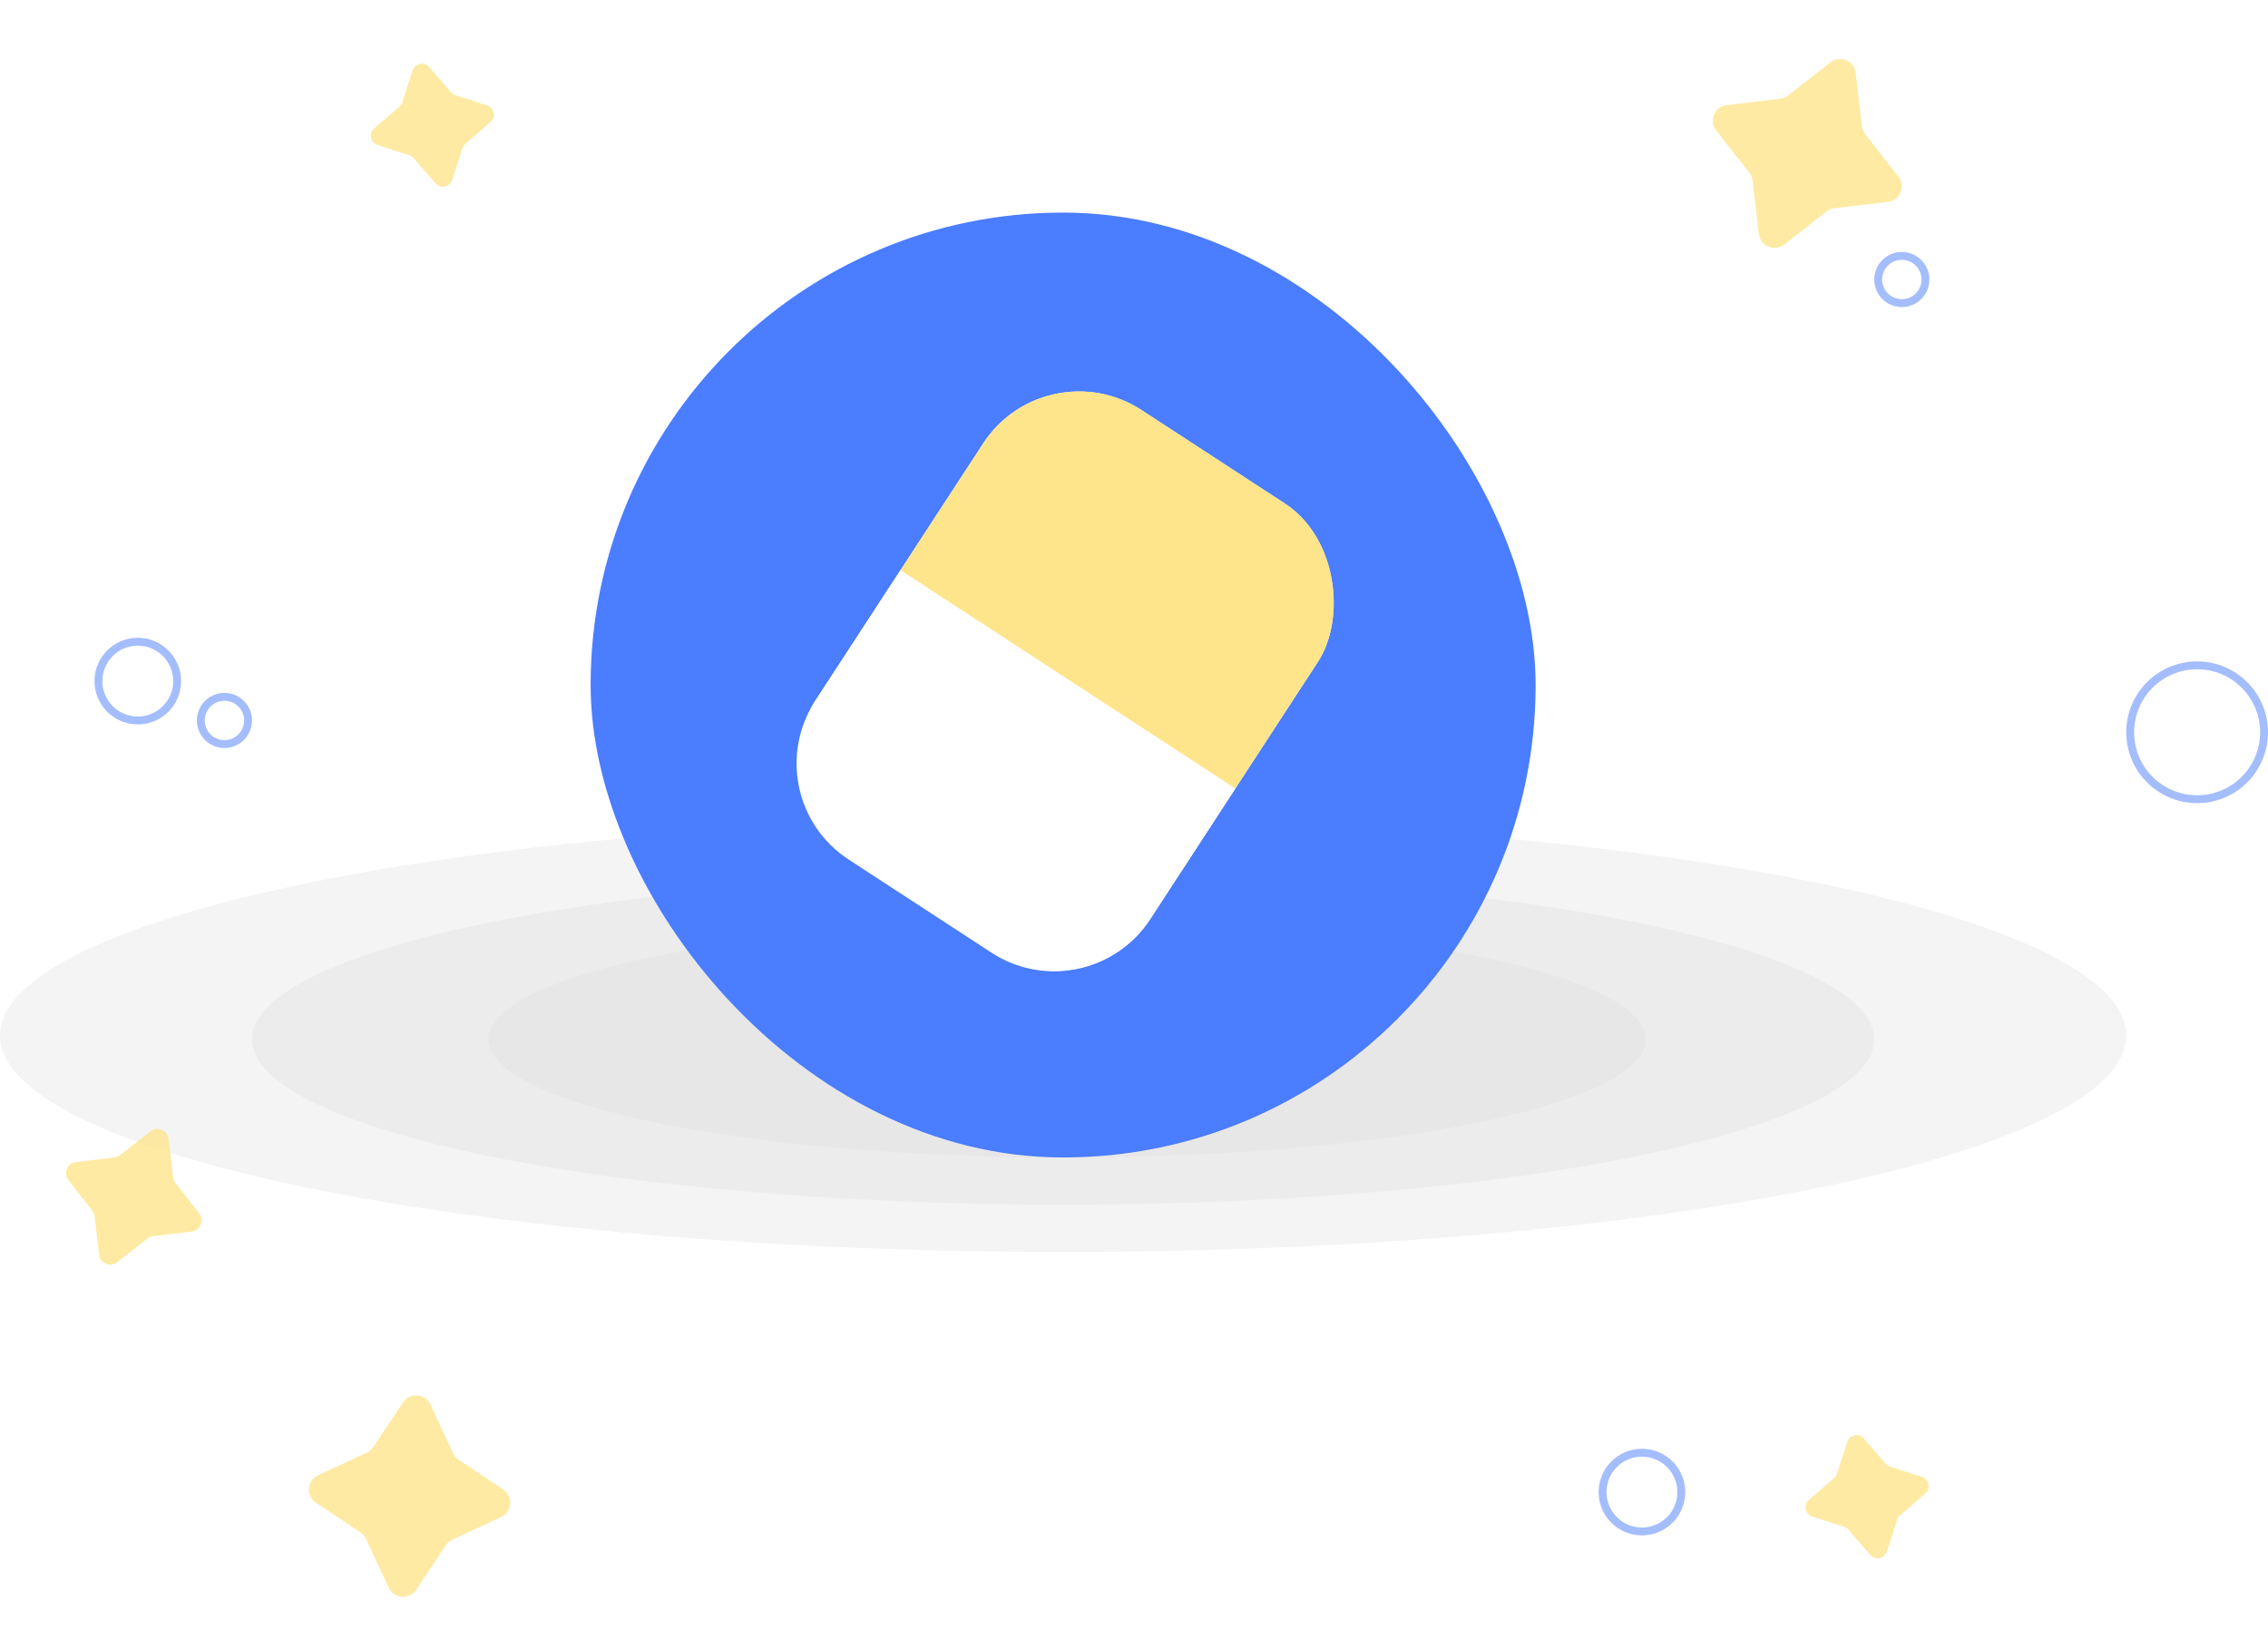 <svg width="288" height="207" viewBox="0 0 288 207" fill="none" xmlns="http://www.w3.org/2000/svg">
<ellipse cx="135" cy="132" rx="103" ry="21" fill="#D9D9D9" fill-opacity="0.3"/>
<ellipse cx="135" cy="131.5" rx="135" ry="27.5" fill="#D9D9D9" fill-opacity="0.3"/>
<ellipse cx="135.5" cy="132" rx="73.5" ry="15" fill="#D9D9D9" fill-opacity="0.3"/>
<rect x="75" y="27" width="120" height="120" rx="60" fill="#4A7DFF"/>
<g filter="url(#filter0_d_734_16895)">
<rect x="132.782" y="44.143" width="50.761" height="68.053" rx="14.546" transform="rotate(33.105 132.782 44.143)" fill="white"/>
</g>
<g filter="url(#filter1_d_734_16895)">
<rect x="132.782" y="44.143" width="50.761" height="68.053" rx="14.503" transform="rotate(33.105 132.782 44.143)" fill="#FEE58C"/>
</g>
<path fill-rule="evenodd" clip-rule="evenodd" d="M114.35 72.412L103.516 89.028C99.128 95.757 101.027 104.769 107.756 109.156L125.908 120.992C132.637 125.379 141.649 123.481 146.037 116.752L156.87 100.137L114.35 72.412Z" fill="white"/>
<path d="M227.049 12.137C226.76 12.364 226.414 12.506 226.049 12.549L219.27 13.346C217.719 13.528 216.966 15.336 217.928 16.565L222.137 21.94C222.363 22.229 222.506 22.575 222.548 22.939L223.345 29.719C223.528 31.269 225.336 32.023 226.565 31.06L231.939 26.852C232.229 26.625 232.574 26.483 232.939 26.44L239.719 25.643C241.269 25.461 242.022 23.653 241.06 22.424L236.851 17.049C236.625 16.76 236.483 16.414 236.44 16.05L235.643 9.27C235.461 7.72 233.652 6.967 232.423 7.929L227.049 12.137Z" fill="#FEE58C" fill-opacity="0.8"/>
<path d="M47.39 183.786C47.186 184.091 46.902 184.334 46.569 184.489L40.377 187.364C38.962 188.021 38.811 189.974 40.109 190.841L45.785 194.632C46.091 194.836 46.334 195.12 46.489 195.453L49.364 201.645C50.021 203.06 51.974 203.211 52.841 201.913L56.632 196.236C56.836 195.931 57.12 195.687 57.453 195.533L63.645 192.658C65.06 192.001 65.211 190.048 63.913 189.181L58.236 185.39C57.931 185.186 57.687 184.902 57.533 184.569L54.658 178.377C54.001 176.962 52.047 176.811 51.181 178.109L47.39 183.786Z" fill="#FEE58C" fill-opacity="0.8"/>
<path d="M15.24 146.714C15.032 146.876 14.784 146.978 14.522 147.009L9.655 147.581C8.542 147.712 8.001 149.01 8.692 149.893L11.713 153.751C11.876 153.959 11.978 154.207 12.009 154.469L12.581 159.336C12.712 160.449 14.01 160.99 14.892 160.299L18.751 157.277C18.958 157.115 19.206 157.013 19.468 156.982L24.335 156.41C25.448 156.279 25.989 154.981 25.298 154.099L22.277 150.24C22.114 150.032 22.012 149.784 21.982 149.522L21.409 144.655C21.279 143.542 19.98 143.002 19.098 143.692L15.24 146.714Z" fill="#FEE58C" fill-opacity="0.8"/>
<path d="M233.272 187.163C233.202 187.38 233.074 187.573 232.902 187.722L229.7 190.491C228.968 191.124 229.211 192.314 230.132 192.61L234.163 193.903C234.379 193.973 234.573 194.101 234.722 194.273L237.49 197.475C238.123 198.207 239.313 197.965 239.609 197.043L240.903 193.013C240.972 192.796 241.1 192.603 241.272 192.454L244.475 189.685C245.207 189.052 244.964 187.862 244.042 187.566L240.012 186.273C239.795 186.203 239.602 186.075 239.453 185.903L236.684 182.701C236.051 181.969 234.861 182.211 234.565 183.133L233.272 187.163Z" fill="#FEE58C" fill-opacity="0.8"/>
<path d="M51.089 12.98C51.019 13.196 50.892 13.39 50.719 13.539L47.517 16.307C46.785 16.94 47.028 18.13 47.949 18.426L51.98 19.72C52.196 19.789 52.39 19.917 52.539 20.09L55.307 23.292C55.94 24.024 57.13 23.781 57.426 22.86L58.72 18.829C58.789 18.612 58.917 18.419 59.09 18.27L62.292 15.502C63.024 14.869 62.781 13.678 61.86 13.383L57.829 12.089C57.612 12.019 57.419 11.891 57.27 11.719L54.502 8.517C53.869 7.785 52.678 8.028 52.383 8.949L51.089 12.98Z" fill="#FEE58C" fill-opacity="0.8"/>
<circle cx="17.5" cy="86.5" r="5" stroke="#4A7DFD" stroke-opacity="0.5"/>
<circle cx="208.5" cy="189.5" r="5" stroke="#4A7DFD" stroke-opacity="0.5"/>
<circle cx="279" cy="93" r="8.5" stroke="#4A7DFD" stroke-opacity="0.5"/>
<circle cx="28.5" cy="91.5" r="3" stroke="#4A7DFD" stroke-opacity="0.5"/>
<circle cx="241.5" cy="35.5" r="3" stroke="#4A7DFD" stroke-opacity="0.5"/>
<defs>
<filter id="filter0_d_734_16895" x="85.156" y="33.687" width="100.603" height="105.644" filterUnits="userSpaceOnUse" color-interpolation-filters="sRGB">
<feFlood flood-opacity="0" result="BackgroundImageFix"/>
<feColorMatrix in="SourceAlpha" type="matrix" values="0 0 0 0 0 0 0 0 0 0 0 0 0 0 0 0 0 0 127 0" result="hardAlpha"/>
<feOffset/>
<feGaussianBlur stdDeviation="8.019"/>
<feComposite in2="hardAlpha" operator="out"/>
<feColorMatrix type="matrix" values="0 0 0 0 0.219 0 0 0 0 0.219 0 0 0 0 0.219 0 0 0 0.25 0"/>
<feBlend mode="normal" in2="BackgroundImageFix" result="effect1_dropShadow_734_16895"/>
<feBlend mode="normal" in="SourceGraphic" in2="effect1_dropShadow_734_16895" result="shape"/>
</filter>
<filter id="filter1_d_734_16895" x="97.222" y="45.753" width="76.47" height="81.51" filterUnits="userSpaceOnUse" color-interpolation-filters="sRGB">
<feFlood flood-opacity="0" result="BackgroundImageFix"/>
<feColorMatrix in="SourceAlpha" type="matrix" values="0 0 0 0 0 0 0 0 0 0 0 0 0 0 0 0 0 0 127 0" result="hardAlpha"/>
<feOffset/>
<feGaussianBlur stdDeviation="1.978"/>
<feComposite in2="hardAlpha" operator="out"/>
<feColorMatrix type="matrix" values="0 0 0 0 1 0 0 0 0 1 0 0 0 0 1 0 0 0 0.25 0"/>
<feBlend mode="normal" in2="BackgroundImageFix" result="effect1_dropShadow_734_16895"/>
<feBlend mode="normal" in="SourceGraphic" in2="effect1_dropShadow_734_16895" result="shape"/>
</filter>
</defs>
</svg>
